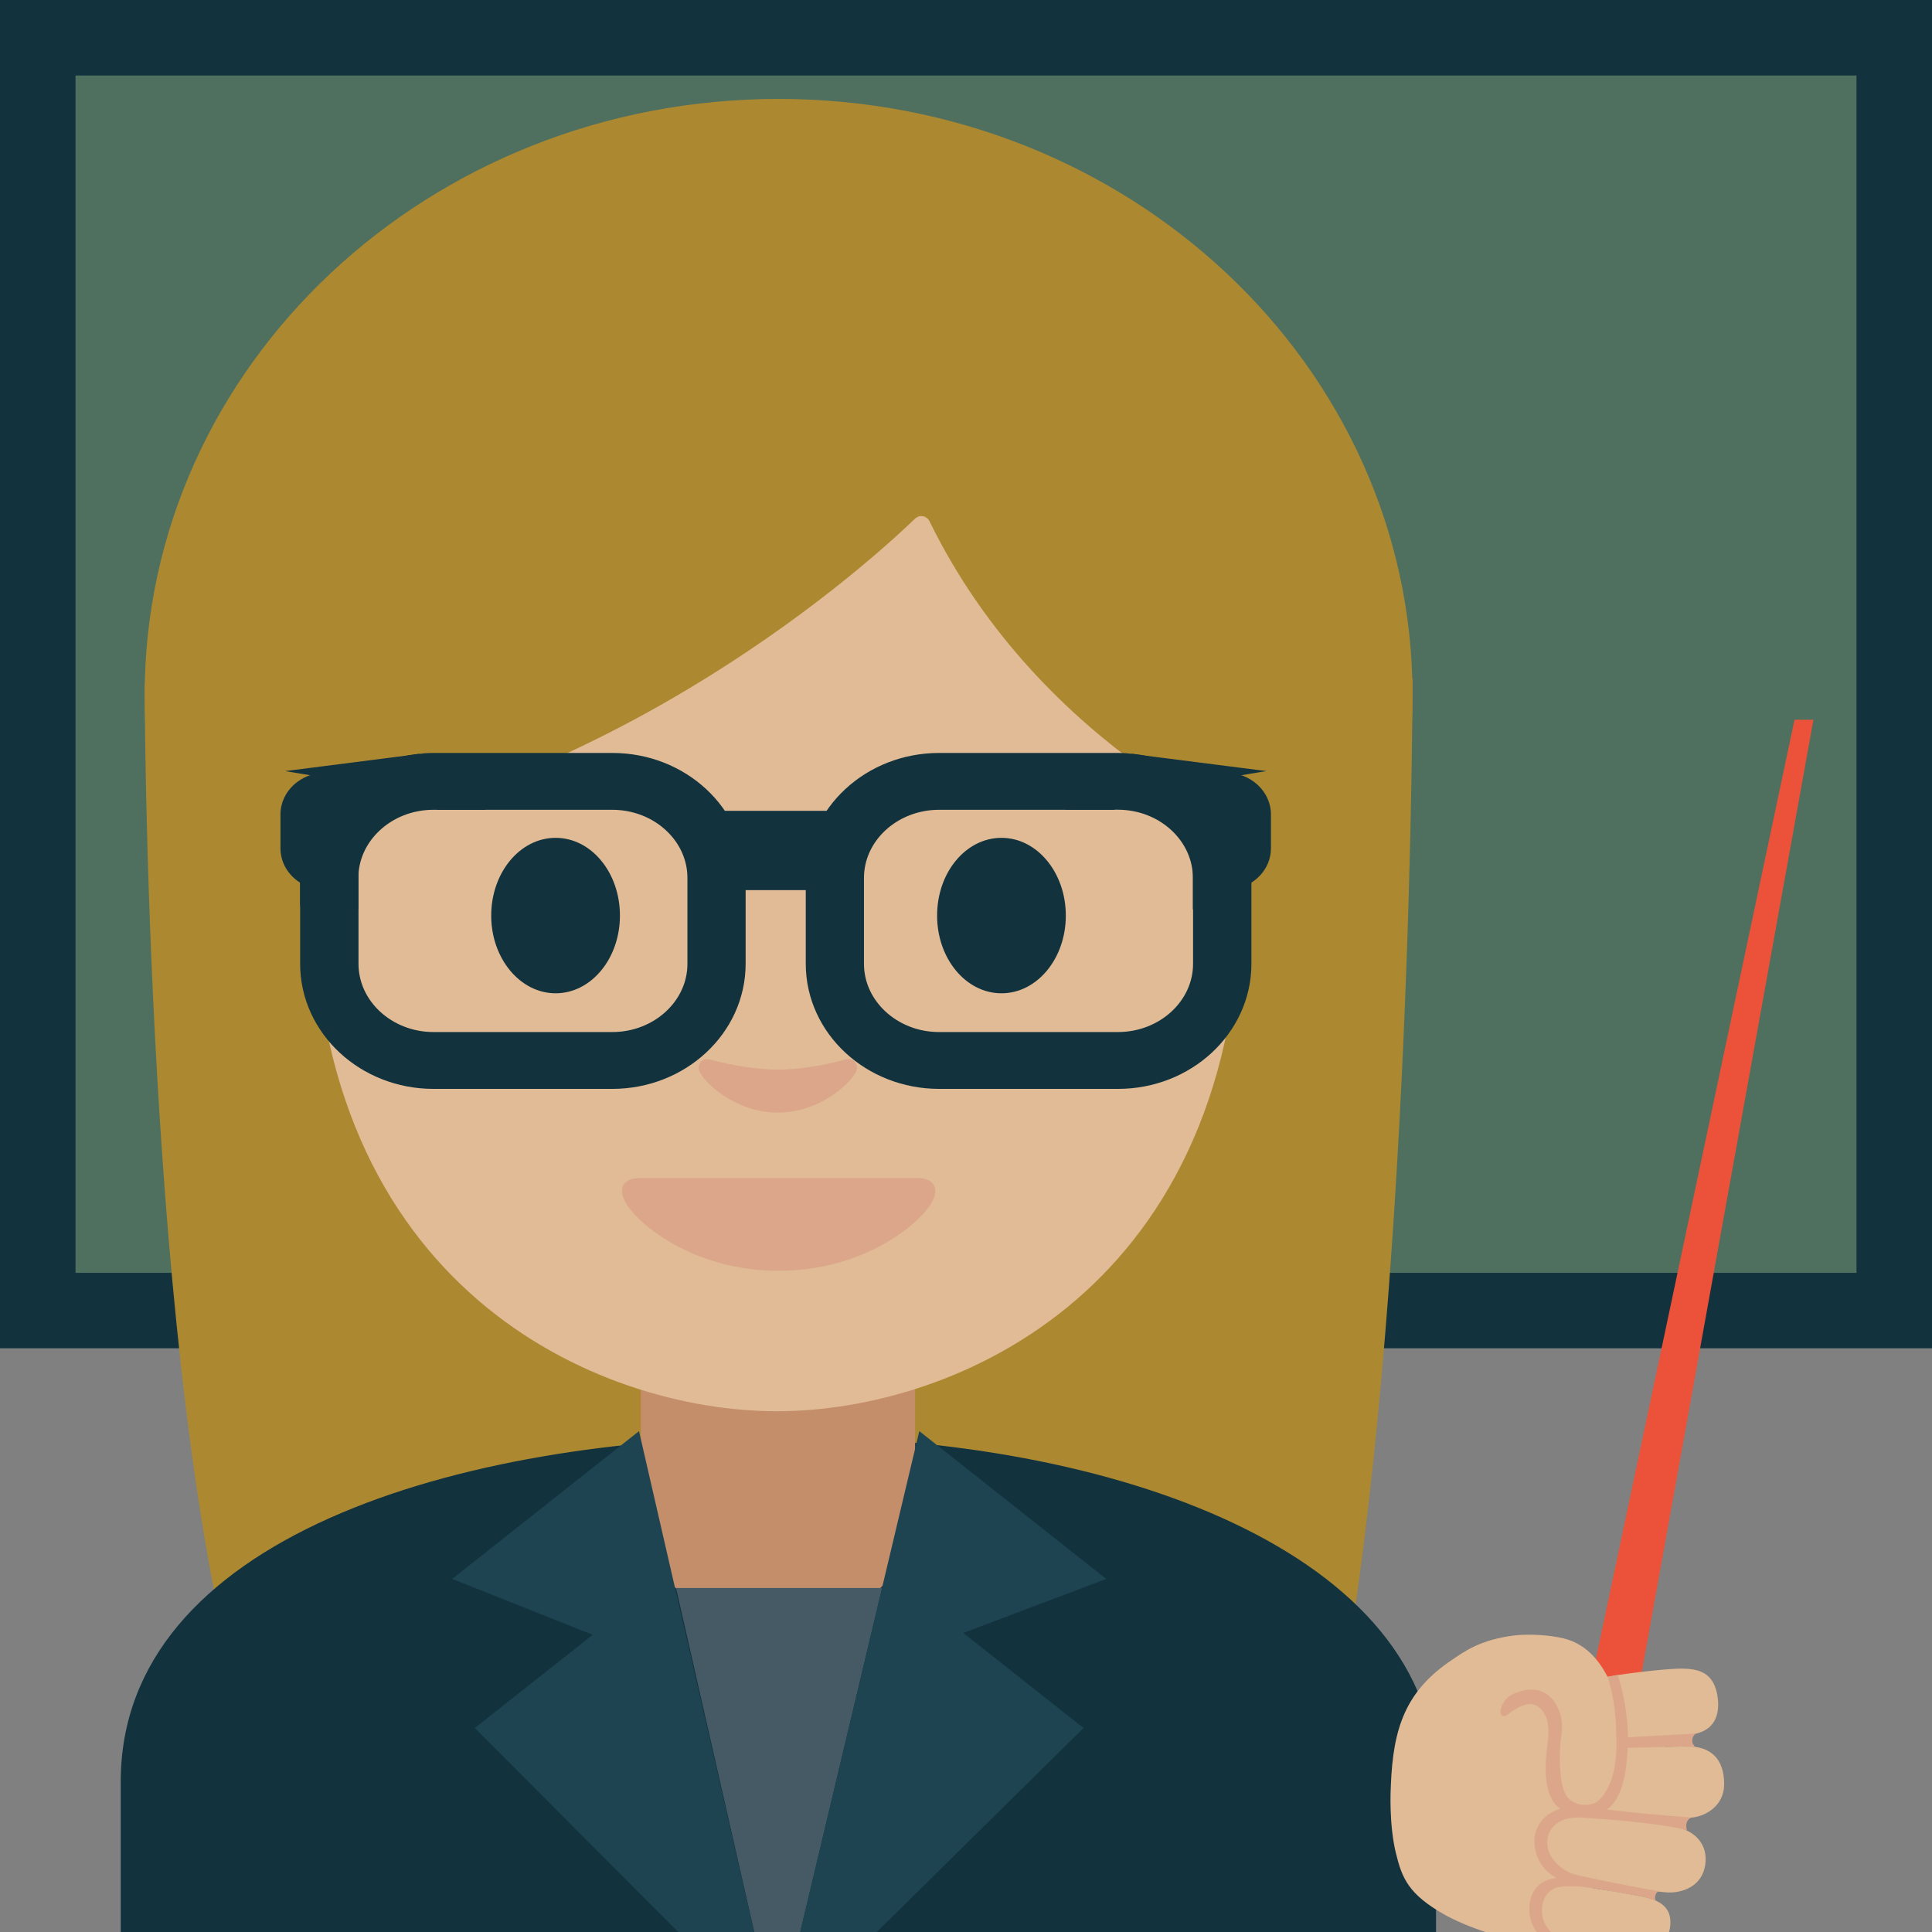 <svg width="24" height="24" viewBox="0 0 24 24" fill="none" xmlns="http://www.w3.org/2000/svg">
<rect x="0" y="0" width="24" height="24" fill="#808080" stroke="none"/>
<g clip-path="url(#clip0_6567_212072)">
<path d="M3.195 18.012H7.105V18.76H3.195V18.012Z" fill="white"/>
<path d="M0.469 0.469H23.531V16.281H0.469V0.469Z" fill="#4F705F"/>
<path d="M23.062 0.938V15.812H0.938V0.938H23.062ZM24 0H0V16.749H24V0Z" fill="#12323E"/>
<path d="M3.018 21.276C1.797 17.087 1.797 8.497 1.797 8.497L17.547 8.436C17.547 8.436 17.547 16.215 16.632 21.221L3.018 21.276V21.276Z" fill="#AC8831"/>
<path d="M9.672 16.041C14.021 16.041 17.547 12.725 17.547 8.635C17.547 4.544 14.021 1.229 9.672 1.229C5.323 1.229 1.797 4.544 1.797 8.635C1.797 12.725 5.323 16.041 9.672 16.041Z" fill="#AC8831"/>
<path d="M1.5 22.13V24H17.839V22.13C17.839 19.286 13.828 17.842 9.731 17.848C5.661 17.851 1.5 19.117 1.5 22.13Z" fill="#12323E"/>
<path d="M9.663 16.909H7.961V18.707C7.961 19.521 8.655 20.181 9.51 20.181H9.819C10.674 20.181 11.368 19.521 11.368 18.707V16.909H9.663V16.909Z" fill="#C48E6A"/>
<path d="M9.651 2.533C5.085 2.533 3.891 6.071 3.891 11.044C3.891 16.015 7.433 17.531 9.651 17.531C11.869 17.531 15.411 16.015 15.411 11.044C15.411 6.071 14.216 2.533 9.651 2.533V2.533Z" fill="#E0BB95"/>
<path d="M11.403 14.635H9.672H7.942C7.743 14.635 7.658 14.768 7.79 14.969C7.973 15.248 8.654 15.786 9.672 15.786C10.69 15.786 11.371 15.248 11.555 14.969C11.686 14.768 11.602 14.635 11.403 14.635V14.635Z" fill="#DBA689"/>
<path d="M7.701 11.374C7.701 11.906 7.345 12.339 6.902 12.339C6.462 12.339 6.102 11.908 6.102 11.374C6.102 10.839 6.46 10.408 6.902 10.408C7.345 10.408 7.701 10.839 7.701 11.374" fill="#12323E"/>
<path d="M11.641 11.374C11.641 11.906 11.997 12.339 12.441 12.339C12.882 12.339 13.24 11.908 13.24 11.374C13.24 10.839 12.882 10.408 12.441 10.408C11.997 10.408 11.641 10.839 11.641 11.374" fill="#12323E"/>
<path d="M10.499 13.163C10.204 13.245 9.899 13.287 9.663 13.287C9.426 13.287 9.121 13.245 8.826 13.163C8.701 13.127 8.65 13.247 8.697 13.326C8.791 13.491 9.166 13.821 9.663 13.821C10.159 13.821 10.534 13.489 10.628 13.326C10.673 13.247 10.624 13.127 10.499 13.163Z" fill="#DBA689"/>
<path d="M11.368 6.442C10.762 7.025 7.751 9.739 3.602 10.445V4.884C3.602 4.884 5.392 1.331 9.69 1.331C13.987 1.331 15.778 4.974 15.778 4.974V10.447C15.778 10.447 12.962 9.367 11.548 6.478C11.541 6.461 11.53 6.447 11.515 6.436C11.501 6.424 11.485 6.417 11.467 6.413C11.449 6.41 11.431 6.41 11.414 6.415C11.397 6.421 11.381 6.43 11.368 6.442V6.442Z" fill="#AC8831"/>
<path d="M8.398 19.727H10.958L9.649 25.228L8.398 19.727Z" fill="#455A64"/>
<path d="M5.898 21.466L7.363 20.308L5.617 19.614L7.938 17.778L9.65 25.228L5.898 21.466Z" fill="#1E4452"/>
<path d="M11.966 20.285L13.46 21.466L9.648 25.228L11.42 17.778L13.742 19.614L11.966 20.285Z" fill="#1E4452"/>
<path d="M7.608 9.594H5.386C5.322 9.594 5.259 9.599 5.197 9.607C5.343 9.631 5.469 9.71 5.551 9.819H7.606C8.253 9.819 8.78 10.306 8.78 10.906V11.973C8.78 12.573 8.253 13.061 7.606 13.061H5.386C4.739 13.061 4.213 12.573 4.213 11.973V11.056H4.048C4.021 11.056 3.995 11.053 3.969 11.049V11.973C3.969 12.697 4.604 13.286 5.384 13.286H7.606C8.386 13.286 9.022 12.697 9.022 11.973V10.906C9.024 10.182 8.388 9.594 7.608 9.594Z" fill="#12323E" stroke="#12323E" stroke-width="0.481" stroke-miterlimit="10"/>
<path d="M5.194 9.607C5.161 9.601 5.127 9.598 5.093 9.598H4.045C3.737 9.598 3.484 9.83 3.484 10.117V10.539C3.484 10.8 3.694 11.015 3.966 11.051V10.908C3.966 10.243 4.503 9.693 5.194 9.607V9.607Z" fill="#12323E"/>
<path d="M4.211 11.057V10.907C4.211 10.307 4.737 9.819 5.384 9.819H5.551C5.469 9.711 5.343 9.632 5.197 9.607C4.505 9.694 3.969 10.243 3.969 10.907V11.049C3.995 11.053 4.019 11.057 4.048 11.057H4.211V11.057Z" fill="#12323E" stroke="#12323E" stroke-width="0.481" stroke-miterlimit="10"/>
<path d="M11.666 9.594H13.887C13.951 9.594 14.015 9.599 14.077 9.607C13.931 9.631 13.805 9.71 13.723 9.819H11.666C11.019 9.819 10.492 10.306 10.492 10.906V11.973C10.492 12.573 11.019 13.061 11.666 13.061H13.887C14.534 13.061 15.061 12.573 15.061 11.973V11.056H15.226C15.252 11.056 15.279 11.053 15.305 11.049V11.973C15.305 12.697 14.669 13.286 13.889 13.286H11.666C10.886 13.286 10.25 12.697 10.25 11.973V10.906C10.25 10.182 10.884 9.594 11.666 9.594Z" fill="#12323E" stroke="#12323E" stroke-width="0.481" stroke-miterlimit="10"/>
<path d="M14.078 9.607C14.112 9.601 14.146 9.598 14.179 9.598H15.227C15.535 9.598 15.788 9.83 15.788 10.117V10.539C15.788 10.8 15.578 11.015 15.306 11.051V10.908C15.304 10.243 14.77 9.693 14.078 9.607V9.607Z" fill="#12323E"/>
<path d="M15.059 11.056V10.906C15.059 10.306 14.533 9.818 13.886 9.818H13.719C13.801 9.71 13.927 9.631 14.073 9.606C14.765 9.693 15.301 10.242 15.301 10.906V11.048C15.275 11.052 15.251 11.056 15.223 11.056H15.059V11.056Z" fill="#12323E" stroke="#12323E" stroke-width="0.481" stroke-miterlimit="10"/>
<path d="M10.385 11.057H8.855L8.648 10.072H10.61L10.385 11.057Z" fill="#12323E"/>
<path d="M20.213 21.778L19.602 21.66L22.292 8.941H22.527L20.213 21.778Z" fill="#EC5239"/>
<path d="M19.425 20.353C19.684 20.417 19.851 20.601 19.969 20.829C20.258 20.777 20.758 20.724 20.903 20.728C21.073 20.734 21.302 20.753 21.34 21.105C21.364 21.334 21.278 21.523 20.983 21.549C20.875 21.559 20.76 21.566 20.649 21.572L20.689 21.699C20.79 21.698 20.884 21.696 20.953 21.694C21.251 21.69 21.418 21.848 21.418 22.163C21.418 22.438 21.18 22.567 21.008 22.579C20.916 22.584 20.659 22.569 20.406 22.547L20.38 22.601L20.368 22.618C20.528 22.642 20.681 22.669 20.788 22.688C21.079 22.738 21.216 22.931 21.184 23.16C21.145 23.438 20.895 23.514 20.724 23.509C20.597 23.505 20.145 23.436 19.843 23.37L19.785 23.454C19.806 23.458 19.828 23.462 19.853 23.466C19.856 23.466 19.86 23.468 19.864 23.468C19.884 23.471 19.905 23.473 19.926 23.477C19.93 23.477 19.935 23.479 19.939 23.479L20.012 23.49H20.016C20.042 23.494 20.068 23.499 20.093 23.503C20.098 23.503 20.102 23.505 20.108 23.505L20.168 23.516C20.175 23.518 20.184 23.52 20.192 23.52C20.209 23.524 20.226 23.526 20.243 23.529L20.269 23.535C20.286 23.539 20.303 23.541 20.318 23.544C20.325 23.546 20.333 23.548 20.342 23.548C20.364 23.552 20.389 23.558 20.411 23.561C20.676 23.616 20.777 23.738 20.745 23.948C20.7 24.242 20.402 24.308 20.246 24.293C20.089 24.277 19.558 24.169 19.384 24.094C19.373 24.088 19.361 24.082 19.352 24.077L19.292 24.165C18.512 24.113 17.951 23.788 17.951 23.788C17.494 23.531 17.417 23.332 17.34 23.019C17.254 22.663 17.274 22.239 17.278 22.172C17.306 21.461 17.464 21.002 18.038 20.619C18.176 20.527 18.379 20.366 18.829 20.314C19.003 20.297 19.253 20.31 19.425 20.353V20.353Z" fill="#E0BB95"/>
<path d="M20.077 21.532C20.077 21.532 20.084 21.174 19.97 20.829L20.096 20.807C20.096 20.807 20.184 21.052 20.216 21.418C20.221 21.478 20.223 21.53 20.223 21.583L20.334 21.575L21.078 21.534C21.078 21.534 21.022 21.545 21.022 21.628C21.022 21.662 21.043 21.686 21.059 21.699C21.027 21.695 20.994 21.694 20.958 21.694L20.219 21.712C20.218 21.733 20.218 21.753 20.216 21.776C20.199 22.078 20.128 22.369 19.959 22.479C20.517 22.545 21.012 22.578 21.012 22.578C20.915 22.618 20.956 22.736 20.956 22.736C20.581 22.633 19.668 22.58 19.668 22.58C19.284 22.547 19.231 22.807 19.231 22.807C19.16 23.12 19.503 23.265 19.503 23.265C19.548 23.291 19.957 23.372 20.246 23.428L20.536 23.482L20.619 23.497C20.609 23.495 20.576 23.494 20.562 23.552C20.557 23.58 20.562 23.599 20.568 23.612C20.525 23.593 20.473 23.576 20.413 23.563C20.276 23.535 19.861 23.467 19.829 23.462L19.726 23.447C19.383 23.402 19.299 23.463 19.299 23.463C19.108 23.565 19.162 23.807 19.162 23.807C19.203 24.039 19.462 24.114 19.462 24.114C19.561 24.144 20.084 24.27 20.084 24.27L19.291 24.167C19.235 24.148 19.214 24.123 19.184 24.099C18.905 23.87 19.023 23.559 19.023 23.559C19.066 23.439 19.156 23.387 19.156 23.387C19.211 23.353 19.273 23.336 19.336 23.328C19.012 23.156 19.064 22.811 19.064 22.811C19.106 22.597 19.259 22.507 19.383 22.47C19.372 22.46 19.361 22.453 19.349 22.442C19.349 22.442 19.141 22.305 19.218 21.716C19.244 21.519 19.241 21.491 19.22 21.367C19.22 21.367 19.145 21.101 18.924 21.185C18.924 21.185 18.849 21.204 18.733 21.296C18.733 21.296 18.639 21.369 18.641 21.255C18.641 21.221 18.665 21.159 18.712 21.103C18.712 21.103 18.761 21.045 18.879 21.013C18.879 21.013 19.188 20.889 19.344 21.2C19.424 21.363 19.409 21.472 19.385 21.637C19.385 21.637 19.336 22.162 19.475 22.331C19.475 22.331 19.61 22.487 19.828 22.391C19.826 22.389 20.12 22.228 20.077 21.532V21.532Z" fill="#DBA689"/>
</g>
<defs>
<clipPath id="clip0_6567_212072">
<rect width="24" height="24" fill="white"/>
</clipPath>
</defs>
</svg>
